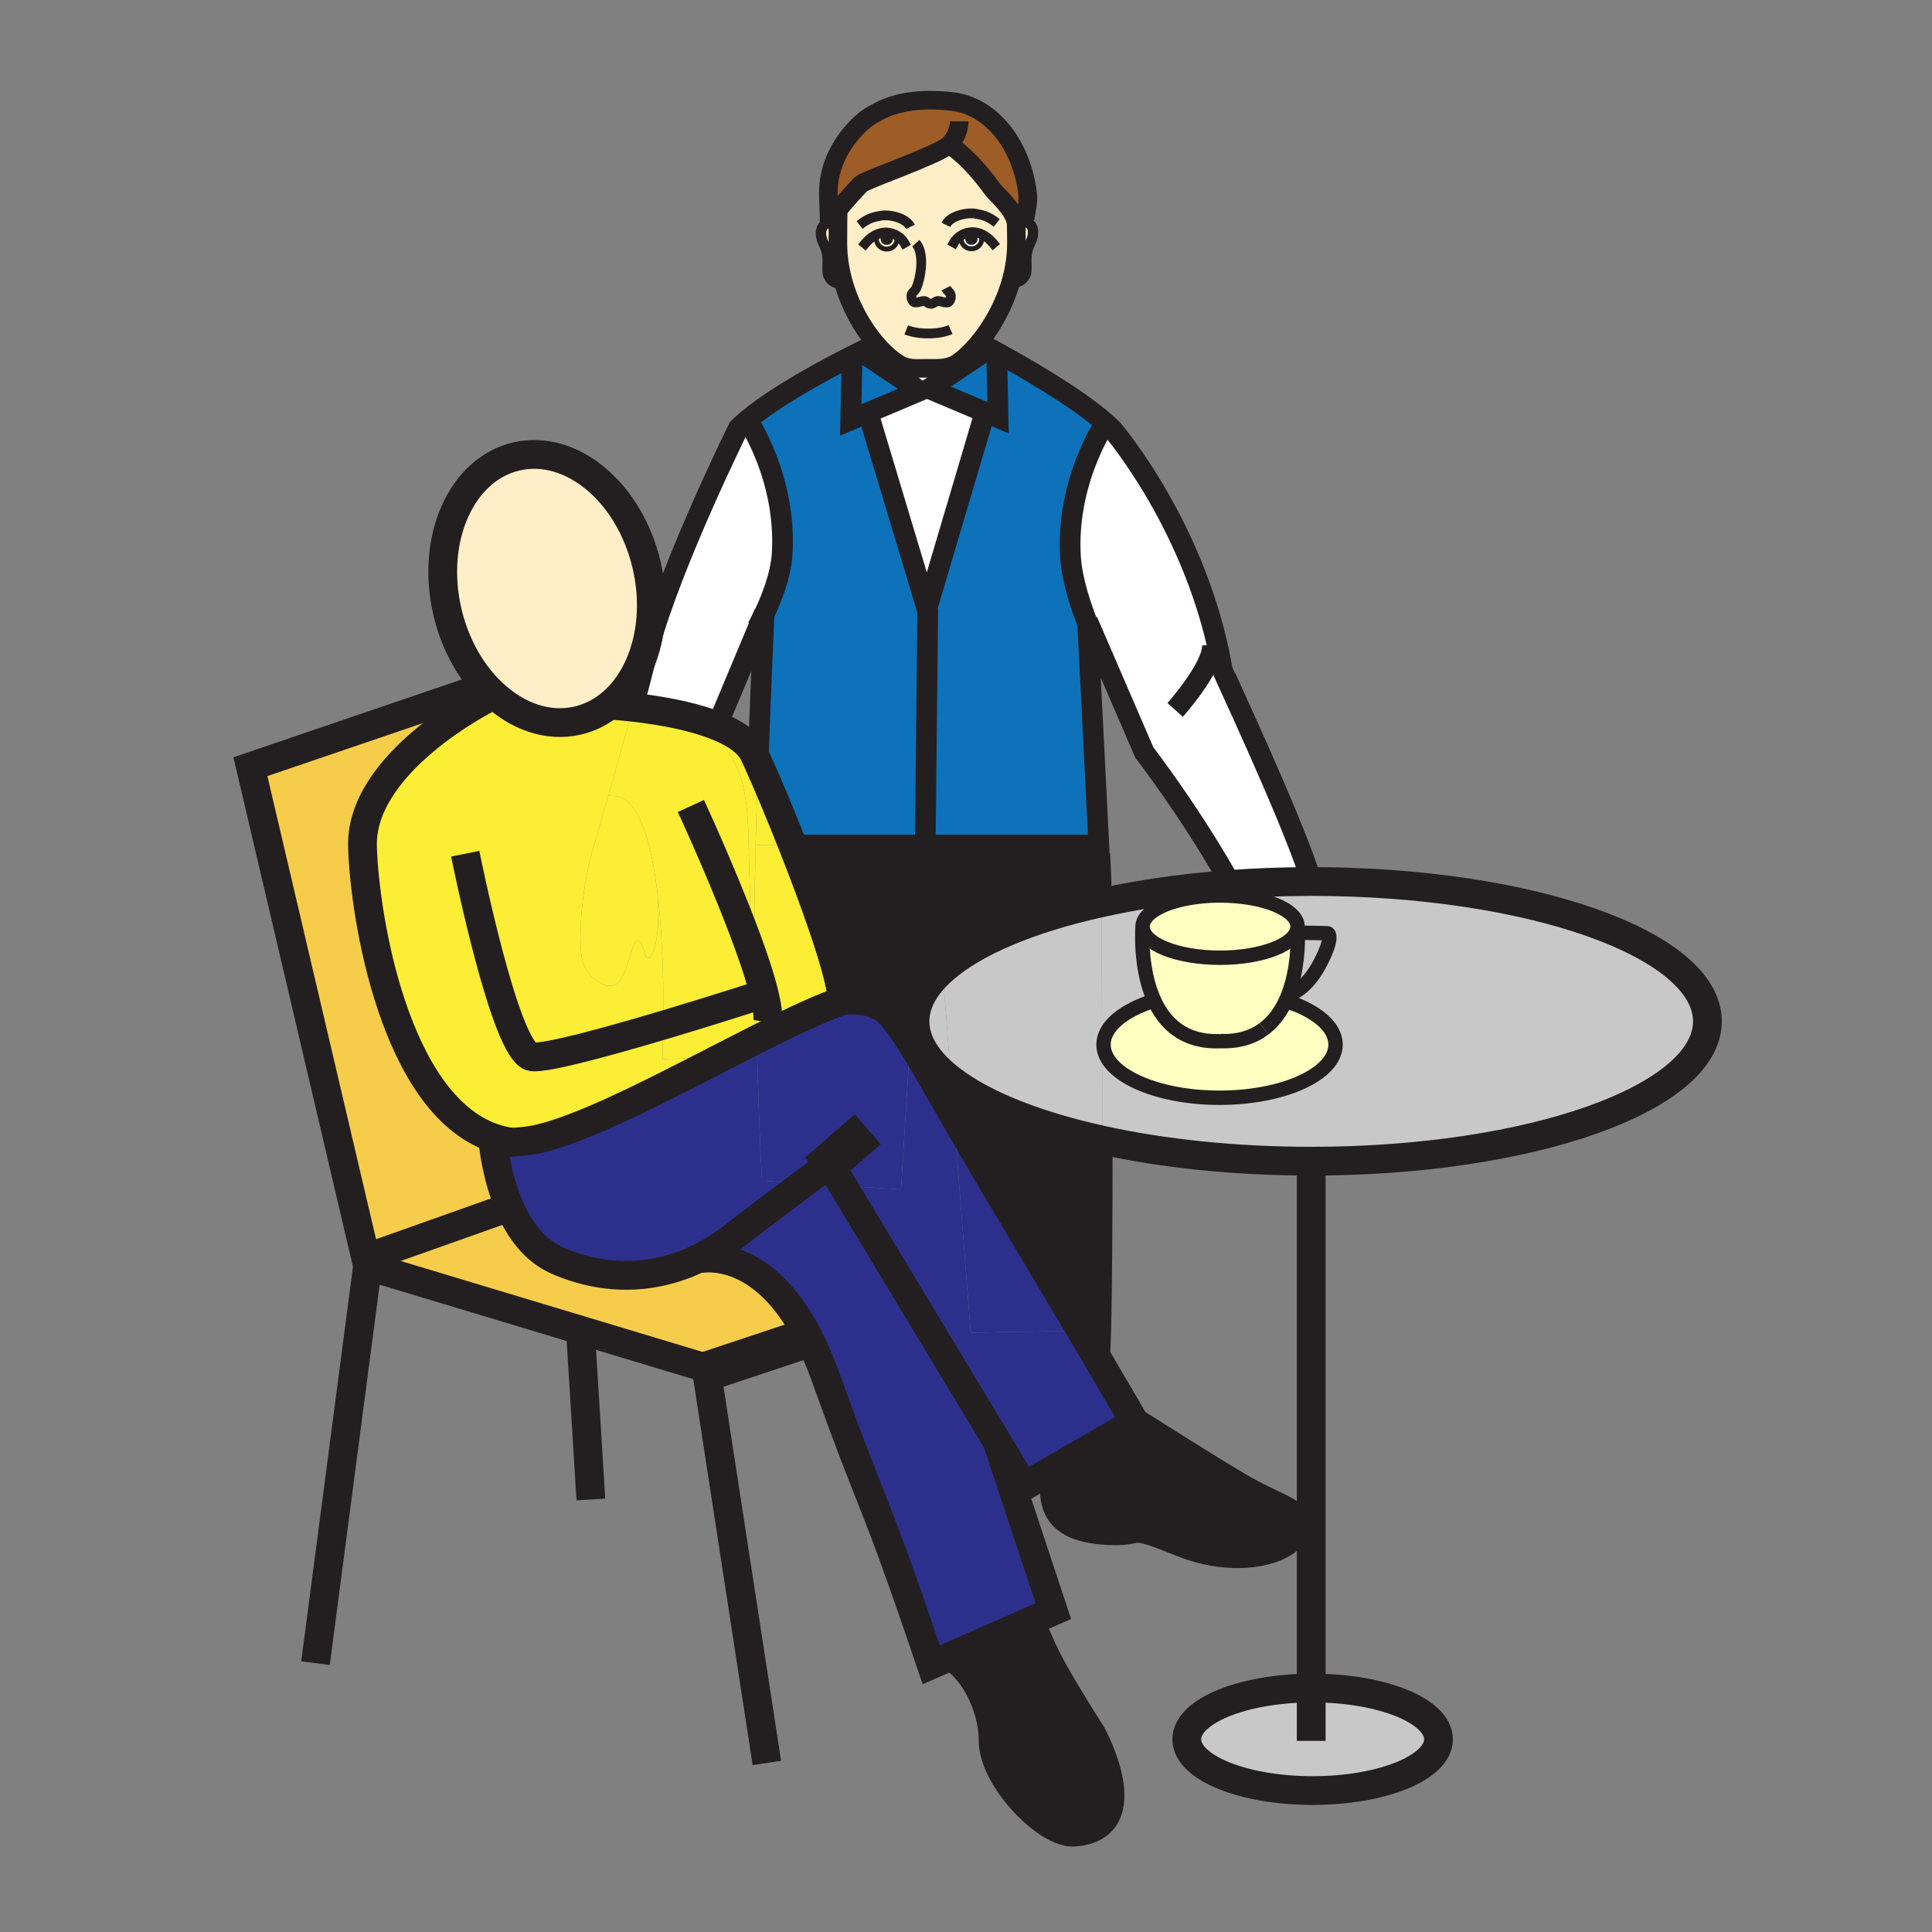 <?xml version="1.0" encoding="iso-8859-1"?>
<!-- Generator: Adobe Illustrator 12.0.1, SVG Export Plug-In . SVG Version: 6.00 Build 51448)  -->
<!DOCTYPE svg PUBLIC "-//W3C//DTD SVG 1.1//EN" "http://www.w3.org/Graphics/SVG/1.1/DTD/svg11.dtd">
<svg  version="1.1" id="Layer_1" xmlns="http://www.w3.org/2000/svg" xmlns:xlink="http://www.w3.org/1999/xlink" width="850.394" height="850.394"
	 viewBox="0 0 850.394 850.394" style="overflow:visible;enable-background:new 0 0 850.394 850.394;" xml:space="preserve">
<rect x="0" y="0" width="850.394" height="850.394" fill="#808080" stroke="none"/>
<g id="XMLID_1_">
	<g>
		<g id="XMLID_2_">
			<g>
				<path style="fill:#FFFFFF;" d="M471.21,245.34c-2.14-33.2,15-58.64,15-58.64l0.43-0.49c1.11,0.98,2.15,1.95,3.091,2.89
					c0,0,9.38,10.91,20.09,29.55c10.71,18.63,22.76,44.98,28.12,75.87c0.159,0.96,28.699,61.4,38.06,89.48l0.02,4.02
					c-12.26,0.02-24.229,0.49-35.76,1.38L540,386c-17.05-29.84-36.31-54.78-36.31-54.78l-24.99-57.85l0.05,1.09
					C476.12,267.81,471.87,255.68,471.21,245.34z"/>
				<path style="fill:#C8C8C8;" d="M577.78,788.14c-30.601,0-55.4-10.1-55.4-22.56c0-12.38,24.46-22.43,54.771-22.57
					c0.21,0,0.42,0,0.63,0c30.58,0,55.39,10.101,55.39,22.57C633.17,778.04,608.36,788.14,577.78,788.14z"/>
				<path style="fill:#C8C8C8;" d="M580.78,424.52c-4.601,8.53-10.021,12.19-13.07,13.09l-0.51-0.19
					c3.899-10.37,4.16-21.78,4.03-26.87h0.029c0,0,8.771,0.07,12.91,0.24c1.6,0.07,0.68,3.94,0.68,3.94
					C584.23,417.55,582.49,421.33,580.78,424.52z"/>
				<path style="fill:#FFFFC2;" d="M537.03,421.56c-18.84,0-34.11-6.14-34.11-13.71c0-6.38,10.87-11.74,25.58-13.26
					c2.73-0.28,5.59-0.43,8.53-0.43c18.84,0,34.12,6.13,34.12,13.69c0,0.1,0,0.19-0.011,0.29c0,0.02,0,0.04,0,0.07
					C570.67,415.61,555.58,421.56,537.03,421.56z"/>
				<path style="fill:#231F20;" d="M499.46,626.04c0,0,33.06,20.99,45.37,28.17c17.189,10.021,26.27,10.98,25.77,17.18
					c-0.819,10.58-25.3,17.69-50.14,7.65c-24.83-10.03-17.19-5.06-30.08-5.25c-31.05-0.48-25.8-16.72-26.28-27.22l-0.04-0.061
					L499.46,626.04z"/>
				<path style="fill:#FFFFC2;" d="M536.8,483.19c-28.21,0-51.069-10.471-51.069-23.4c0-8.04,8.85-15.13,22.35-19.35
					c4.62,10.109,13.189,18.479,28.979,17.84l-0.079-0.03c8.279,0.34,14.579-1.8,19.369-5.39c4.29-3.21,7.36-7.561,9.551-12.301
					c13.27,4.23,21.96,11.271,21.96,19.23C587.86,472.72,564.99,483.19,536.8,483.19z"/>
				<path style="fill:#FFFFC2;" d="M502.92,407.85c0,7.57,15.271,13.71,34.11,13.71c18.55,0,33.64-5.95,34.109-13.35
					c0.03,0.43,0.07,1.24,0.091,2.34c0.13,5.09-0.131,16.5-4.03,26.87c-0.391,1.061-0.82,2.11-1.3,3.14
					c-2.19,4.74-5.261,9.091-9.551,12.301c-4.79,3.59-11.09,5.729-19.369,5.39l0.079,0.03c-15.79,0.64-24.359-7.73-28.979-17.84
					C501.42,425.93,502.92,407.85,502.92,407.85z"/>
				<path style="fill:#2C308C;" d="M400.62,458.27c4.98,7.82,11.1,18.58,19.22,32.711l7.42,95.609l48.561-0.85
					c2.79,4.72,5.279,8.93,7.489,12.67c12.7,21.54,16.15,27.63,16.15,27.63l-35.4,20.47l-13.319,7.7l-11.67-19.37l-68.05-112.91
					l25.57,1.61L400.62,458.27z"/>
				<path style="fill:#C8C8C8;" d="M508.08,440.44c-13.5,4.22-22.35,11.31-22.35,19.35H485.1c-0.069-28.1-0.199-50.34-0.199-54.71
					c0-2.64-0.021-5.22-0.061-7.74c13.311-2.95,27.82-5.27,43.23-6.85l0.43,4.1c-14.71,1.52-25.58,6.88-25.58,13.26
					C502.92,407.85,501.42,425.93,508.08,440.44z"/>
				<path style="fill:#C8C8C8;" d="M485.73,459.79c0,12.93,22.859,23.4,51.069,23.4c28.19,0,51.061-10.471,51.061-23.4
					c0-7.96-8.69-15-21.96-19.23c0.479-1.029,0.909-2.079,1.3-3.14l0.51,0.19c3.05-0.9,8.47-4.561,13.07-13.09
					c1.71-3.19,3.45-6.97,4.069-9.79c0,0,0.92-3.87-0.68-3.94c-4.14-0.17-12.91-0.24-12.91-0.24h-0.029
					c-0.021-1.1-0.061-1.91-0.091-2.34c0-0.03,0-0.05,0-0.07c0.011-0.1,0.011-0.19,0.011-0.29c0-7.56-15.28-13.69-34.12-13.69
					c-2.94,0-5.8,0.15-8.53,0.43l-0.43-4.1c4-0.42,8.069-0.79,12.189-1.09c11.53-0.89,23.5-1.36,35.76-1.38
					c0.37-0.01,0.75-0.01,1.131-0.01c96.31,0,174.39,27.56,174.39,61.55c0,33.99-78.08,61.551-174.39,61.551
					c-33.761,0-65.29-3.391-91.99-9.261c0.01-14.479-0.021-28.909-0.061-42.06H485.73z"/>
				<path style="fill:#C8C8C8;" d="M484.9,405.08c0,4.37,0.13,26.61,0.199,54.71c0.04,13.15,0.07,27.58,0.061,42.06
					c-28.93-6.34-52.2-15.6-66.54-26.6l-3.74-48.29c13.78-12.32,38.51-22.69,69.96-29.62C484.88,399.86,484.9,402.44,484.9,405.08z"
					/>
				<path style="fill:#231F20;" d="M472.75,806.43c-12,0.801-35.62-23.66-35.62-40.22c0-16.4-9.8-32.78-18.84-37.13l35.24-15.51
					c1.51,3.96,5.479,13.83,10.93,23.449c7.04,12.421,16.14,26.5,16.14,26.5S503.03,804.41,472.75,806.43z"/>
				<path style="fill:#231F20;" d="M418.62,475.25c14.34,11,37.61,20.26,66.54,26.6c-0.01,32.24-0.17,64.73-0.67,83.86l-2.811-0.07
					l-5.859,0.101c-8.53-14.42-19.95-33.641-35.11-59.05c-8.2-13.74-15.04-25.591-20.87-35.71L418.62,475.25z"/>
				<path style="fill:#FFEEC8;" d="M444.93,124.08c1.551-5.4,2.46-11.11,2.46-16.91c0-3.26-0.04-5.54-0.14-9.49
					c0.03,0.13,0.06,0.25,0.08,0.37l0.43-0.09c0.67-0.24,1.4-0.37,2.17-0.37c0.37,0,0.761,0.03,1.15,0.09
					c4.62,0.74,4,5.92,2.729,8.51c-3.09,6.29-1.68,8.62-2.069,13.42c-0.15,1.82-2.23,5.37-6.58,4.54L444.93,124.08z"/>
				<path style="fill:#2C308C;" d="M440.71,526.69c15.16,25.409,26.58,44.63,35.11,59.05l-48.561,0.85l-7.42-95.609
					C425.67,501.1,432.51,512.95,440.71,526.69z"/>
				<path style="fill:#0D72BA;" d="M408.35,266.59l24.64-83.19l0.79-1.87l5.529,2.33L438.7,155.7l0.26-0.47
					c11.39,6.23,34.73,19.56,47.68,30.98l-0.43,0.49c0,0-17.14,25.44-15,58.64c0.66,10.34,4.91,22.47,7.54,29.12l4.91,97.4
					l-2.15,0.11h-74.23v-2.19l1.07-100.69l-0.69-2.29L408.35,266.59z"/>
				<path style="fill:#0D72BA;" d="M435.12,153.15c1.03,0.56,2.33,1.25,3.84,2.08l-0.26,0.47l0.609,28.16l-5.529-2.33l-24.771-10.44
					l25.87-17.34L435.12,153.15z"/>
				<path style="fill:#231F20;" d="M427.58,103.79c0.91,0,1.63,0.65,1.63,1.45c0,0.81-0.72,1.46-1.63,1.46
					c-0.9,0-1.62-0.65-1.62-1.46C425.96,104.44,426.68,103.79,427.58,103.79z"/>
				<path style="fill:#FFFFFF;" d="M429.21,105.24c0-0.8-0.72-1.45-1.63-1.45c-0.9,0-1.62,0.65-1.62,1.45
					c0,0.81,0.72,1.46,1.62,1.46C428.49,106.7,429.21,106.05,429.21,105.24z M427.61,109.51c-2.49,0-4.521-1.93-4.521-4.3
					c0-0.34-0.04-0.49-0.05-0.63l-1.29-0.01c1.67-1.43,3.89-2.33,6.05-2.38c1.62-0.03,3.141,0.35,4.53,1.02l-0.32,0.67
					c0.15,0.37,0.11,0.68,0.11,1.33C432.12,107.58,430.09,109.51,427.61,109.51z"/>
				<path style="fill:#C8C8C8;" d="M414.88,426.96l3.74,48.29c-10.19-7.82-15.87-16.52-15.87-25.69c0-0.27,0-0.529,0.01-0.8
					C403.04,441.07,407.31,433.73,414.88,426.96z"/>
				<path style="fill:#9E5C26;" d="M368.26,93.22c-1.43,1.85-2.62,3.59-3.26,4.92l-0.41-13.09c0-20.89,17.04-33.01,17.04-33.01
					c1.98-1.34,3.3-2.02,3.3-2.02c8.69-5.17,19.94-6.99,34.27-5.32c17.319,2.02,30.609,19.27,33.14,40.73
					c0.41,3.49-0.57,7.18-1.18,10.88l-1.23,1.28c-0.77,0-1.5,0.13-2.17,0.37l-0.43,0.09c-0.021-0.12-0.05-0.24-0.08-0.37
					c-1.59-6.39-8.53-11.85-10.31-14.3C427.3,70.06,420.01,65.1,418.28,64.04c-0.01,0-0.02,0-0.02-0.01
					c-0.25-0.15-0.38-0.23-0.38-0.23c-0.02,0.02-0.03,0.03-0.05,0.04c-8.09,5.64-35.37,14.64-38.84,17.19
					C378.99,81.03,372.56,87.66,368.26,93.22z"/>
				<path style="fill:#0D72BA;" d="M404.74,172.06l-23.01,9.71l-7.28,3.07l0.61-28.15c1.46-0.74,2.76-1.39,3.87-1.94L404.74,172.06z
					"/>
				<path style="fill:#2C308C;" d="M365.25,512.36c0,0-4.39,3.18-11.54,8.489l-18.27-1.149h-0.01c-0.84-13.07-1.58-34.21-2.14-54.94
					c-0.07-2.43-0.13-4.859-0.19-7.27c14.92-7.53,28.39-13.94,38.18-17.181c0.06-0.029,0.11-0.05,0.18-0.06
					c0,0,13.04-1.52,20.07,5.72c2.67,2.761,5.6,6.811,9.09,12.3l-4.03,65.271l-25.57-1.61L365.25,512.36z"/>
				<path style="fill:#231F20;" d="M391.93,105.26c0,0.8-0.73,1.45-1.63,1.45c-0.9,0-1.63-0.65-1.63-1.45
					c0-0.81,0.73-1.46,1.63-1.46C391.2,103.8,391.93,104.45,391.93,105.26z"/>
				<path style="fill:#FFEEC8;" d="M423.09,105.21c0,2.37,2.03,4.3,4.521,4.3c2.479,0,4.51-1.93,4.51-4.3
					c0-0.65,0.04-0.96-0.11-1.33l0.32-0.67c-1.39-0.67-2.91-1.05-4.53-1.02c-2.16,0.05-4.38,0.95-6.05,2.38l1.29,0.01
					C423.05,104.72,423.09,104.87,423.09,105.21z M409.84,133.73c-0.06,0.02-0.12,0.03-0.18,0.04l0.39-0.03c-0.07,0-0.13,0-0.2-0.01
					C409.85,133.73,409.85,133.73,409.84,133.73z M408.1,162.12c-4.56,0-7.48,0.46-11.49-1.31c-3.69-2.07-7.64-5.51-11.36-9.95
					c-5.76-6.83-10.98-16.07-13.93-26.37c-1.59-5.53-2.51-11.37-2.51-17.32c0-1.96,0-5.42,0.03-8.75c0.02-1.86,0.04-3.69,0.07-5.2
					h-0.65c4.3-5.56,10.73-12.19,10.73-12.19c3.47-2.55,30.75-11.55,38.84-17.19c0.08,0.07,0.23,0.13,0.43,0.19
					c0,0.01,0.01,0.01,0.02,0.01c1.73,1.06,9.02,6.02,18.661,19.34c1.779,2.45,8.72,7.91,10.31,14.3c0.1,3.95,0.14,6.23,0.14,9.49
					c0,5.8-0.909,11.51-2.46,16.91c-3.12,10.87-8.79,20.56-14.76,27.55c-3.229,3.79-6.56,6.78-9.62,8.73
					C416.29,162.42,413.04,162.12,408.1,162.12z M390.3,106.71c0.9,0,1.63-0.65,1.63-1.45c0-0.81-0.73-1.46-1.63-1.46
					c-0.9,0-1.63,0.65-1.63,1.46C388.67,106.06,389.4,106.71,390.3,106.71z"/>
				<path style="fill:#0D72BA;" d="M328.95,184.91c8.27-6.97,20.37-14.32,31.02-20.24c5.72-3.17,11.01-5.93,15.09-7.98l-0.61,28.15
					l7.28-3.07l1.29,3.07l24.64,81.96l0.69,2.29l-1.07,100.69v2.19h-58.41c-5.75-14.56-11.4-27.93-15.17-36.28
					c1.12-32.3,2.45-61.59,2.62-65.26c3.03-6.36,7.32-16.88,7.94-26.51c2.14-33.21-15-58.65-15-58.65L328.95,184.91z"/>
				<path style="fill:#FFFFFF;" d="M404.74,172.06l-25.81-17.31c2.58-1.28,4.1-1.99,4.1-1.99l2.22-1.9
					c3.72,4.44,7.67,7.88,11.36,9.95c4.01,1.77,6.93,1.31,11.49,1.31c4.94,0,8.19,0.3,12.45-1.76c3.06-1.95,6.391-4.94,9.62-8.73
					l2.16,0.05c0,0,1.02,0.53,2.79,1.47l-0.24,0.6l-25.87,17.34l24.771,10.44l-0.79,1.87l-24.64,83.19l-0.69,0.21l-24.64-81.96
					l-1.29-3.07L404.74,172.06z"/>
				<path style="fill:#231F20;" d="M371.46,440.25c-0.07,0.01-0.12,0.03-0.18,0.06l-0.78-2.3c-1.57-12.58-11.75-41.06-21.63-66.04
					h58.41h74.23l2.15-0.11l0.2,4l0.21-0.01c0.37,6.48,0.66,13.66,0.77,21.49c-31.45,6.93-56.18,17.3-69.96,29.62l-0.32-4.12
					l-11.75-0.06l-1.6,25.88l-0.59,9.609c-3.49-5.489-6.42-9.539-9.09-12.3C384.5,438.73,371.46,440.25,371.46,440.25z"/>
				<path style="fill:#2C308C;" d="M371.02,521.93l-17.31-1.08c7.15-5.31,11.54-8.489,11.54-8.489L371.02,521.93z"/>
				<path style="fill:#FFEEC8;" d="M362.27,106.65c-1.27-2.59-1.89-7.77,2.73-8.51c1.21-0.2,2.32-0.07,3.32,0.28h0.52
					c-0.03,3.33-0.03,6.79-0.03,8.75c0,5.95,0.92,11.79,2.51,17.32l-0.41,0.12c-4.34,0.83-6.43-2.72-6.58-4.55
					C363.94,115.26,365.35,112.95,362.27,106.65z"/>
				<path style="fill:#FBEE34;" d="M348.87,371.97h-13.66l-2.61-0.01c0.29-11.72,0.68-24.21,1.1-36.27
					C337.47,344.04,343.12,357.41,348.87,371.97z"/>
				<path style="fill:#FBEE34;" d="M336.37,437.43c-0.98-4.02-2.36-8.62-4-13.55c-0.17-9.2-0.26-16.21-0.26-19.35
					c0-9.18,0.19-20.47,0.49-32.57l2.61,0.01h13.66c9.88,24.98,20.06,53.46,21.63,66.04l0.78,2.3
					c-9.79,3.24-23.26,9.65-38.18,17.181c-0.17-6.521-0.31-12.9-0.45-18.87c2.28-0.73,3.57-1.15,3.57-1.15L336.37,437.43z"/>
				<path style="fill:#FBEE34;" d="M336.37,437.43l-0.15,0.04c0,0-1.29,0.42-3.57,1.15c-0.11-5.3-0.2-10.28-0.28-14.74
					C334.01,428.81,335.39,433.41,336.37,437.43z"/>
				<path style="fill:#2C308C;" d="M333.01,464.76l-15.19,0.521c5.03-2.58,9.98-5.11,14.78-7.54
					C332.86,462.41,333.01,464.76,333.01,464.76z"/>
				<path style="fill:#FBEE34;" d="M332.6,457.74c-0.23-4.311-0.55-10.59-0.91-18.82c0.34-0.1,0.66-0.2,0.96-0.3
					c0.14,5.97,0.28,12.35,0.45,18.87C332.94,457.57,332.77,457.66,332.6,457.74z"/>
				<path style="fill:#FBEE34;" d="M331.69,438.92c-0.23-5.53-0.49-11.95-0.76-19.23c0.5,1.42,0.98,2.82,1.44,4.19
					c0.08,4.46,0.17,9.44,0.28,14.74C332.35,438.72,332.03,438.82,331.69,438.92z"/>
				<path style="fill:#FBEE34;" d="M331.69,438.92c0.36,8.23,0.68,14.51,0.91,18.82c-4.8,2.43-9.75,4.96-14.78,7.54l-26.23,0.91
					c0,0,0.27-5.87,0.37-14.971C308.63,446.25,324.26,441.3,331.69,438.92z"/>
				<path style="fill:#FBEE34;" d="M289.58,394.6c-2.6-22.49-7.81-42.07-17.99-44.1l-3.81-0.29c3.25-11.4,7.3-25.82,10.86-38.9
					c2.27,0.26,4.8,0.57,7.48,0.97c0.01,0,0.03,0,0.04,0.01c8.15,2.26,21.35,6.78,31.09,14.45c8.08,9.5,11.69,19.23,12.19,41.62
					c0.46,20.25,0.98,37.38,1.49,51.33c0.27,7.28,0.53,13.7,0.76,19.23c-7.43,2.38-23.06,7.33-39.73,12.3
					C292.12,436.91,291.89,414.6,289.58,394.6z"/>
				<path style="fill:#FFFFFF;" d="M286.12,312.28c-3.95-1.09-6.7-1.64-7.27-1.75c2.1-7.76,4.02-15.02,5.46-20.86
					c0.39-1.56,0.81-3.15,1.27-4.79c10.67-38.41,39.41-96.37,39.41-96.37c1.18-1.18,2.52-2.39,3.96-3.6l0.31,0.36
					c0,0,17.14,25.44,15,58.65c-0.62,9.63-4.91,20.15-7.94,26.51c0.01-0.26,0.02-0.4,0.02-0.4l-1.04,2.48l-19.69,47.03
					c-9.11-3.67-20.22-5.91-29.45-7.25C286.15,312.28,286.13,312.28,286.12,312.28z"/>
				<path style="fill:#FBEE34;" d="M315.61,319.54c7.63,3.05,13.86,7.1,16.39,12.46c0.51,1.08,1.08,2.32,1.7,3.69
					c-0.42,12.06-0.81,24.55-1.1,36.27c-0.3,12.1-0.49,23.39-0.49,32.57c0,3.14,0.09,10.15,0.26,19.35
					c-0.46-1.37-0.94-2.77-1.44-4.19c-0.51-13.95-1.03-31.08-1.49-51.33c-0.5-22.39-4.11-32.12-12.19-41.62
					c-0.99-1.17-2.05-2.33-3.18-3.52L315.61,319.54z"/>
				<path style="fill:#2C308C;" d="M306.83,554.2c5.47-2.59,10.79-5.87,15.91-9.84c12.19-9.45,23.21-17.74,30.97-23.511l17.31,1.08
					l68.05,112.91l-0.04,0.021l24.6,74.27l-10.1,4.44l-35.24,15.51l-8.39,3.689c-27.46-80.939-22.68-60.409-46.56-126.8
					c-2.36-6.56-4.86-12.31-7.45-17.34C336.21,550.36,311.54,553.25,306.83,554.2z"/>
				<path style="fill:#FBEE34;" d="M286.16,312.29c9.23,1.34,20.34,3.58,29.45,7.25l-1.54,3.68c1.13,1.19,2.19,2.35,3.18,3.52
					C307.51,319.07,294.31,314.55,286.16,312.29z"/>
				<path style="fill:#FBEE34;" d="M216.87,305.19c10.82,10.15,24.31,15.01,37.38,11.98c5.17-1.21,9.85-3.53,13.94-6.77
					c1.36,0.08,5.23,0.33,10.45,0.91c-3.56,13.08-7.61,27.5-10.86,38.9c-3.48,12.2-6.03,20.96-6.03,20.96
					c-6.25,19.95-7.43,44.5-5.24,52.29c1.29,4.58,7.25,11.1,12.85,10.44c6.21-0.69,7.64-15.331,10.63-19.98
					c4.72,0.95,2.32,7.82,5.77,7.82c3.86-3.84,4.43-16.29,3.82-27.14c2.31,20,2.54,42.31,2.38,56.62
					c-0.1,9.101-0.37,14.971-0.37,14.971l26.23-0.91c-32.72,16.81-68.57,35.47-87.26,37.06c-1.66,0.15-3.39,0.36-5.1,0.46
					c-3.01-0.39-5.89-1.09-8.64-2.06c-43.17-15.2-56.39-97.29-57.27-128.14c-1.06-36.91,54.32-64.86,54.32-64.86L216.87,305.19z"/>
				<path style="fill:#EE947D;" d="M286.12,312.28c-2.68-0.4-5.21-0.71-7.48-0.97c0.07-0.26,0.14-0.52,0.21-0.78
					C279.42,310.64,282.17,311.19,286.12,312.28z"/>
				<path style="fill:#FBEE34;" d="M269.36,433.9c-5.6,0.659-11.56-5.86-12.85-10.44c-2.19-7.79-1.01-32.34,5.24-52.29
					c0,0,2.55-8.76,6.03-20.96l3.81,0.29c10.18,2.03,15.39,21.61,17.99,44.1c0.61,10.85,0.04,23.3-3.82,27.14
					c-3.45,0-1.05-6.87-5.77-7.82C277,418.57,275.57,433.21,269.36,433.9z"/>
				<path style="fill:#FFEEC8;" d="M254.25,317.17c-13.07,3.03-26.56-1.83-37.38-11.98c-1.68-1.58-3.3-3.28-4.84-5.1
					c-6.92-8.2-12.31-18.78-15.12-30.87c-7.45-32.11,6.16-62.68,30.39-68.31c24.23-5.62,49.9,15.85,57.35,47.95
					c2.93,12.6,2.61,24.96-0.32,35.67c-2.95,10.77-8.54,19.88-16.14,25.87C264.1,313.64,259.42,315.96,254.25,317.17z"/>
				<path style="fill:#2C308C;" d="M216.82,500.74c2.75,0.97,5.63,1.67,8.64,2.06c1.71-0.1,3.44-0.31,5.1-0.46
					c18.69-1.59,54.54-20.25,87.26-37.06l15.19-0.521c0,0-0.15-2.35-0.41-7.02c0.17-0.08,0.34-0.17,0.5-0.25
					c0.06,2.41,0.12,4.84,0.19,7.27c0.56,20.73,1.3,41.87,2.14,54.94h0.01l18.27,1.149c-7.76,5.771-18.78,14.061-30.97,23.511
					c-5.12,3.97-10.44,7.25-15.91,9.84c-19.53,9.24-40.93,9.62-61.46,0.67c-10.19-4.45-16.79-13.8-21.05-23.561
					C218.72,518.46,217.17,504.88,216.82,500.74z"/>
				<path style="fill:#F6CC4B;" d="M159.55,372.6c0.88,30.85,14.1,112.94,57.27,128.14c0.35,4.14,1.9,17.72,7.5,30.569
					l-59.66,21.171l-3.78,0.89l-50.66-215.9l98.11-33.44l3.7-3.94c1.54,1.82,3.16,3.52,4.84,5.1l-3,2.55
					C213.87,307.74,158.49,335.69,159.55,372.6z"/>
				<path style="fill:#F6CC4B;" d="M164.66,552.48l59.66-21.171c4.26,9.761,10.86,19.11,21.05,23.561
					c20.53,8.95,41.93,8.57,61.46-0.67c4.71-0.95,29.38-3.84,49.06,34.43l-0.64,0.33l-44.22,14.71l-0.23-1.52L161.79,557.26
					l-0.91-3.89L164.66,552.48z"/>
			</g>
			<g>
				<path style="fill:none;stroke:#231F20;stroke-width:9.109;" d="M278.64,311.31c0.07-0.26,0.14-0.52,0.21-0.78
					c2.1-7.76,4.02-15.02,5.46-20.86c0.39-1.56,0.81-3.15,1.27-4.79c10.67-38.41,39.41-96.37,39.41-96.37
					c1.18-1.18,2.52-2.39,3.96-3.6c8.27-6.97,20.37-14.32,31.02-20.24c5.72-3.17,11.01-5.93,15.09-7.98
					c1.46-0.74,2.76-1.39,3.87-1.94c2.58-1.28,4.1-1.99,4.1-1.99"/>
				<path style="fill:none;stroke:#231F20;stroke-width:9.109;" d="M333.7,335.69c1.12-32.3,2.45-61.59,2.62-65.26
					c0.01-0.26,0.02-0.4,0.02-0.4l-1.04,2.48l-19.69,47.03"/>
				<path style="fill:none;stroke:#231F20;stroke-width:9.109;" d="M484.84,397.34c-0.109-7.83-0.399-15.01-0.77-21.49"/>
				<path style="fill:none;stroke:#231F20;stroke-width:9.109;" d="M484,598c0.19-2.96,0.35-7.14,0.49-12.29
					c0.5-19.13,0.66-51.62,0.67-83.86"/>
				<polyline style="fill:none;stroke:#231F20;stroke-width:9.109;" points="414.88,426.96 414.56,422.84 402.81,422.78 
					401.21,448.66 400.62,458.27 				"/>
				<line style="fill:none;stroke:#231F20;stroke-width:9.109;" x1="419.84" y1="490.98" x2="418.62" y2="475.25"/>
				<polyline style="fill:none;stroke:#231F20;stroke-width:9.109;" points="348.87,371.97 407.28,371.97 481.51,371.97 				"/>
				<path style="fill:none;stroke:#231F20;stroke-width:4.285;stroke-linecap:square;stroke-miterlimit:10;" d="M380.76,107.28
					c2.36-2.86,5.56-5.04,9.36-4.95c3.15,0.07,6.41,1.94,7.92,4.62"/>
				<path style="fill:none;stroke:#231F20;stroke-width:2.142;stroke-linecap:square;stroke-miterlimit:10;" d="M394.82,105.34
					c0,2.38-2.01,4.31-4.5,4.31c-2.5,0-4.52-1.93-4.52-4.31c0-0.59-0.03-0.89,0.08-1.22"/>
				<path style="fill:none;stroke:#231F20;stroke-width:4.285;stroke-linecap:square;stroke-miterlimit:10;" d="M437.17,107.14
					c-1.36-1.63-2.979-3.04-4.84-3.93c-1.39-0.67-2.91-1.05-4.53-1.02c-2.16,0.05-4.38,0.95-6.05,2.38
					c-0.75,0.65-1.4,1.41-1.87,2.25"/>
				<path style="fill:none;stroke:#231F20;stroke-width:2.142;stroke-linecap:square;stroke-miterlimit:10;" d="M423.04,104.58
					c0.01,0.14,0.05,0.29,0.05,0.63c0,2.37,2.03,4.3,4.521,4.3c2.479,0,4.51-1.93,4.51-4.3c0-0.65,0.04-0.96-0.11-1.33"/>
				<path style="fill:none;stroke:#231F20;stroke-width:4.554;" d="M368.32,98.42c-1-0.35-2.11-0.48-3.32-0.28
					c-4.62,0.74-4,5.92-2.73,8.51c3.08,6.3,1.67,8.61,2.06,13.41c0.15,1.83,2.24,5.38,6.58,4.55"/>
				<path style="fill:none;stroke:#231F20;stroke-width:4.554;" d="M447.76,97.96c0.67-0.24,1.4-0.37,2.17-0.37
					c0.37,0,0.761,0.03,1.15,0.09c4.62,0.74,4,5.92,2.729,8.51c-3.09,6.29-1.68,8.62-2.069,13.42c-0.15,1.82-2.23,5.37-6.58,4.54"/>
				<path style="fill:none;stroke:#231F20;stroke-width:4.285;" d="M398.89,145.2c5.68,2.27,14.68,2,19.52-0.11"/>
				<path style="fill:none;stroke:#231F20;stroke-width:8.189;" d="M447.24,97.19c0,0.17,0,0.33,0.01,0.49
					c0.1,3.95,0.14,6.23,0.14,9.49c0,5.8-0.909,11.51-2.46,16.91c-3.12,10.87-8.79,20.56-14.76,27.55
					c-3.229,3.79-6.56,6.78-9.62,8.73c-4.26,2.06-7.51,1.76-12.45,1.76c-4.56,0-7.48,0.46-11.49-1.31
					c-3.69-2.07-7.64-5.51-11.36-9.95c-5.76-6.83-10.98-16.07-13.93-26.37c-1.59-5.53-2.51-11.37-2.51-17.32
					c0-1.96,0-5.42,0.03-8.75c0.02-1.86,0.04-3.69,0.07-5.2"/>
				<path style="fill:none;stroke:#231F20;stroke-width:4.285;" d="M409.85,133.73c2.13-0.39,1.76-1.66,4.06-1.11
					c1.99,0.49,4.1,1.48,4.6-1.63c0.34-2.14-1.27-2.43-2.13-4.15"/>
				<path style="fill:none;stroke:#231F20;stroke-width:4.285;" d="M403.11,107.04c3.57,3.92,2.49,13.13,0.89,17.92l-0.67,1.86
					c-0.86,1.72-2.47,2-2.12,4.15c0.49,3.1,2.6,2.11,4.59,1.63c2.3-0.55,1.77,1.04,4.04,1.13c0.01,0,0.01,0,0.01,0
					c0.07,0.01,0.13,0.01,0.2,0.01l-0.39,0.03c0.06-0.01,0.12-0.02,0.18-0.04"/>
				<path style="fill:none;stroke:#231F20;stroke-width:2.142;" d="M391.93,105.26c0,0.8-0.73,1.45-1.63,1.45
					c-0.9,0-1.63-0.65-1.63-1.45c0-0.81,0.73-1.46,1.63-1.46C391.2,103.8,391.93,104.45,391.93,105.26z"/>
				<path style="fill:none;stroke:#231F20;stroke-width:2.142;" d="M429.21,105.24c0,0.81-0.72,1.46-1.63,1.46
					c-0.9,0-1.62-0.65-1.62-1.46c0-0.8,0.72-1.45,1.62-1.45C428.49,103.79,429.21,104.44,429.21,105.24z"/>
				<path style="fill:none;stroke:#231F20;stroke-width:4.285;" d="M400.74,99.85c-1.92-4.05-9.46-5.64-13.28-4.87
					c-3.57,0.71-5.36,1.14-9.1,4.04"/>
				<path style="fill:none;stroke:#231F20;stroke-width:4.285;" d="M416.35,98.96c1.93-4.05,9.46-5.63,13.27-4.87
					c3.59,0.72,5.37,1.15,9.11,4.05"/>
				<path style="fill:none;stroke:#231F20;stroke-width:8.189;" d="M418.28,64.04c1.73,1.06,9.02,6.02,18.661,19.34
					c1.779,2.45,8.72,7.91,10.31,14.3c0.03,0.13,0.06,0.25,0.08,0.37c0.13,0.56,0.21,1.11,0.229,1.68"/>
				<path style="fill:none;stroke:#231F20;stroke-width:8.189;" d="M451.16,96.31c0.609-3.7,1.59-7.39,1.18-10.88
					c-2.53-21.46-15.82-38.71-33.14-40.73c-14.33-1.67-25.58,0.15-34.27,5.32c0,0-1.32,0.68-3.3,2.02c0,0-17.04,12.12-17.04,33.01
					L365,98.14c0.64-1.33,1.83-3.07,3.26-4.92c4.3-5.56,10.73-12.19,10.73-12.19c3.47-2.55,30.75-11.55,38.84-17.19
					c0.02-0.01,0.03-0.02,0.05-0.04c0,0,0.13,0.08,0.38,0.23"/>
				<path style="fill:none;stroke:#231F20;stroke-width:8.189;" d="M421.04,64.4c-0.41,0.01-1.95-0.11-2.76-0.36
					c-0.01,0-0.02,0-0.02-0.01c-0.2-0.06-0.35-0.12-0.43-0.19c-0.03-0.03-0.05-0.06-0.07-0.09c2.48-2.41,4.44-6.35,4.44-10.35"/>
				<polyline style="fill:none;stroke:#231F20;stroke-width:9.109;" points="378.88,154.72 378.93,154.75 404.74,172.06 
					381.73,181.77 374.45,184.84 375.06,156.69 375.06,156.67 				"/>
				<polyline style="fill:none;stroke:#231F20;stroke-width:9.109;" points="434.88,153.75 409.01,171.09 433.78,181.53 
					439.31,183.86 438.7,155.7 				"/>
				<path style="fill:none;stroke:#231F20;stroke-width:9.109;" d="M540,386c-17.05-29.84-36.31-54.78-36.31-54.78l-24.99-57.85
					l0.05,1.09l4.91,97.4l0.2,4l0.149,2.94"/>
				<path style="fill:none;stroke:#231F20;stroke-width:9.109;" d="M432.33,151.68c0,0,1.02,0.53,2.79,1.47
					c1.03,0.56,2.33,1.25,3.84,2.08c11.39,6.23,34.73,19.56,47.68,30.98c1.11,0.98,2.15,1.95,3.091,2.89c0,0,9.38,10.91,20.09,29.55
					c10.71,18.63,22.76,44.98,28.12,75.87c0.159,0.96,28.699,61.4,38.06,89.48"/>
				<polyline style="fill:none;stroke:#231F20;stroke-width:9.109;" points="383.02,184.84 407.66,266.8 408.35,269.09 
					407.28,369.78 				"/>
				<path style="fill:none;stroke:#231F20;stroke-width:9.109;" d="M329.26,185.27c0,0,17.14,25.44,15,58.65
					c-0.62,9.63-4.91,20.15-7.94,26.51c-0.36,0.76-0.71,1.45-1.02,2.08c-1.2,2.39-2.02,3.81-2.02,3.81"/>
				<path style="fill:none;stroke:#231F20;stroke-width:9.109;" d="M486.21,186.7c0,0-17.14,25.44-15,58.64
					c0.66,10.34,4.91,22.47,7.54,29.12c1.21,3.08,2.09,4.98,2.09,4.98"/>
				<line style="fill:none;stroke:#231F20;stroke-width:9.109;" x1="408.35" y1="266.59" x2="432.99" y2="183.4"/>
				<path style="fill:none;stroke:#231F20;stroke-width:9.109;" d="M278.74,310.51c0,0,0.04,0.01,0.11,0.02
					c0.57,0.11,3.32,0.66,7.27,1.75"/>
				<path style="fill:none;stroke:#231F20;stroke-width:9.109;" d="M517.26,312.48c0,0,16.95-18.98,16.41-28.62"/>
				<path style="fill:none;stroke:#231F20;stroke-width:12.664;" d="M576.02,388.02c0.37-0.01,0.75-0.01,1.131-0.01
					c96.31,0,174.39,27.56,174.39,61.55c0,33.99-78.08,61.551-174.39,61.551c-33.761,0-65.29-3.391-91.99-9.261
					c-28.93-6.34-52.2-15.6-66.54-26.6c-10.19-7.82-15.87-16.52-15.87-25.69c0-0.27,0-0.529,0.01-0.8
					c0.28-7.689,4.55-15.029,12.12-21.8c13.78-12.32,38.51-22.69,69.96-29.62c13.311-2.95,27.82-5.27,43.23-6.85
					c4-0.42,8.069-0.79,12.189-1.09C551.79,388.51,563.76,388.04,576.02,388.02z"/>
				<polyline style="fill:none;stroke:#231F20;stroke-width:12.664;" points="577.15,511.11 577.15,743.01 577.15,766.27 				"/>
				<path style="fill:none;stroke:#231F20;stroke-width:6.332;" d="M567.71,437.61c3.05-0.9,8.47-4.561,13.07-13.09
					c1.71-3.19,3.45-6.97,4.069-9.79c0,0,0.92-3.87-0.68-3.94c-4.14-0.17-12.91-0.24-12.91-0.24"/>
				<path style="fill:none;stroke:#231F20;stroke-width:6.332;" d="M571.14,408.21c-0.47,7.4-15.56,13.35-34.109,13.35
					c-18.84,0-34.11-6.14-34.11-13.71c0-6.38,10.87-11.74,25.58-13.26c2.73-0.28,5.59-0.43,8.53-0.43
					c18.84,0,34.12,6.13,34.12,13.69c0,0.1,0,0.19-0.011,0.29"/>
				<path style="fill:none;stroke:#231F20;stroke-width:6.332;" d="M565.01,440.28c0.3,0.09,0.601,0.18,0.891,0.279
					c13.27,4.23,21.96,11.271,21.96,19.23c0,12.93-22.87,23.4-51.061,23.4c-28.21,0-51.069-10.471-51.069-23.4
					c0-8.04,8.85-15.13,22.35-19.35"/>
				<path style="fill:none;stroke:#231F20;stroke-width:6.332;" d="M556.35,452.86c-4.79,3.59-11.09,5.729-19.369,5.39l0.079,0.03
					c-15.79,0.64-24.359-7.73-28.979-17.84c-6.66-14.51-5.16-32.59-5.16-32.59"/>
				<path style="fill:none;stroke:#231F20;stroke-width:6.332;" d="M571.12,407.83c0,0,0,0.11,0.02,0.31c0,0.02,0,0.04,0,0.07
					c0.03,0.43,0.07,1.24,0.091,2.34c0.13,5.09-0.131,16.5-4.03,26.87c-0.391,1.061-0.82,2.11-1.3,3.14
					c-2.19,4.74-5.261,9.091-9.551,12.301"/>
				<path style="fill:none;stroke:#231F20;stroke-width:12.664;" d="M217.67,501.85c2.34,1.051,5.04,1.131,7.79,0.95
					c1.71-0.1,3.44-0.31,5.1-0.46c18.69-1.59,54.54-20.25,87.26-37.06c5.03-2.58,9.98-5.11,14.78-7.54c0.17-0.08,0.34-0.17,0.5-0.25
					c14.92-7.53,28.39-13.94,38.18-17.181c0.06-0.029,0.11-0.05,0.18-0.06c0,0,13.04-1.52,20.07,5.72
					c2.67,2.761,5.6,6.811,9.09,12.3c4.98,7.82,11.1,18.58,19.22,32.711c5.83,10.119,12.67,21.97,20.87,35.71
					c15.16,25.409,26.58,44.63,35.11,59.05c2.79,4.72,5.279,8.93,7.489,12.67c12.7,21.54,16.15,27.63,16.15,27.63l-35.4,20.47
					l-13.319,7.7l-11.67-19.37l-68.05-112.91l-5.77-9.569c0,0-4.39,3.18-11.54,8.489c-7.76,5.771-18.78,14.061-30.97,23.511
					c-5.12,3.97-10.44,7.25-15.91,9.84c-19.53,9.24-40.93,9.62-61.46,0.67c-10.19-4.45-16.79-13.8-21.05-23.561
					c-5.6-12.85-7.15-26.43-7.5-30.569c-0.08-0.82-0.1-1.271-0.1-1.271"/>
				<line style="fill:none;stroke:#231F20;stroke-width:17.44;" x1="381.96" y1="497.07" x2="360" y2="516.18"/>
				<path style="fill:none;stroke:#231F20;stroke-width:12.664;" d="M306.03,554.39c0,0,0.28-0.08,0.8-0.189
					c4.71-0.95,29.38-3.84,49.06,34.43c2.59,5.03,5.09,10.78,7.45,17.34c23.88,66.391,19.1,45.86,46.56,126.8l8.39-3.689
					l35.24-15.51l10.1-4.44l-24.6-74.27"/>
				<path style="fill:none;stroke:#231F20;stroke-width:12.664;" d="M499.46,626.04c0,0,33.06,20.99,45.37,28.17
					c17.189,10.021,26.27,10.98,25.77,17.18c-0.819,10.58-25.3,17.69-50.14,7.65c-24.83-10.03-17.19-5.06-30.08-5.25
					c-31.05-0.48-25.8-16.72-26.28-27.22"/>
				<path style="fill:none;stroke:#231F20;stroke-width:12.664;" d="M452.86,711.76c0,0,0.239,0.65,0.67,1.811
					c1.51,3.96,5.479,13.83,10.93,23.449c7.04,12.421,16.14,26.5,16.14,26.5s22.431,40.891-7.85,42.91
					c-12,0.801-35.62-23.66-35.62-40.22c0-16.4-9.8-32.78-18.84-37.13c-0.09-0.04-0.18-0.08-0.27-0.12"/>
				<path style="fill:none;stroke:#231F20;stroke-width:12.664;" d="M212.03,300.09c-6.92-8.2-12.31-18.78-15.12-30.87
					c-7.45-32.11,6.16-62.68,30.39-68.31c24.23-5.62,49.9,15.85,57.35,47.95c2.93,12.6,2.61,24.96-0.32,35.67
					c-2.95,10.77-8.54,19.88-16.14,25.87c-4.09,3.24-8.77,5.56-13.94,6.77c-13.07,3.03-26.56-1.83-37.38-11.98
					C215.19,303.61,213.57,301.91,212.03,300.09z"/>
				<path style="fill:none;stroke:#231F20;stroke-width:12.664;" d="M267.66,310.37c0,0,0.18,0.01,0.53,0.03
					c1.36,0.08,5.23,0.33,10.45,0.91c2.27,0.26,4.8,0.57,7.48,0.97c0.01,0,0.03,0,0.04,0.01c9.23,1.34,20.34,3.58,29.45,7.25
					c7.63,3.05,13.86,7.1,16.39,12.46c0.51,1.08,1.08,2.32,1.7,3.69c3.77,8.35,9.42,21.72,15.17,36.28
					c9.88,24.98,20.06,53.46,21.63,66.04"/>
				<path style="fill:none;stroke:#231F20;stroke-width:12.664;" d="M213.87,307.74c0,0-55.38,27.95-54.32,64.86
					c0.88,30.85,14.1,112.94,57.27,128.14c2.75,0.97,5.63,1.67,8.64,2.06c0.03,0,0.07,0.01,0.09,0.01"/>
				<path style="fill:none;stroke:#231F20;stroke-width:12.664;" d="M304.11,354.76c0,0,16.89,36.47,26.82,64.93
					c0.5,1.42,0.98,2.82,1.44,4.19c1.64,4.93,3.02,9.53,4,13.55c1.37,5.58,1.97,10.04,1.44,12.7"/>
				<path style="fill:none;stroke:#231F20;stroke-width:12.664;" d="M204.78,375.77c0,0,17.52,87.81,29.39,89.39
					c6.13,0.82,33.11-6.59,57.79-13.94c16.67-4.97,32.3-9.92,39.73-12.3c0.34-0.1,0.66-0.2,0.96-0.3c2.28-0.73,3.57-1.15,3.57-1.15"
					/>
				<polyline style="fill:none;stroke:#231F20;stroke-width:12.664;" points="208.33,304.03 110.22,337.47 160.88,553.37 
					161.79,557.26 310.8,602.15 311.03,603.67 337.54,775.99 				"/>
				<line style="fill:none;stroke:#231F20;stroke-width:12.664;" x1="161.79" y1="557.26" x2="138.87" y2="732.05"/>
				<polyline style="fill:none;stroke:#231F20;stroke-width:12.664;" points="164.66,552.48 224.32,531.31 224.99,531.07 				"/>
				<polyline style="fill:none;stroke:#231F20;stroke-width:17.44;" points="309.85,604.06 311.03,603.67 355.25,588.96 				"/>
				<line style="fill:none;stroke:#231F20;stroke-width:12.664;" x1="255.65" y1="588.37" x2="260.08" y2="660.01"/>
				<path style="fill:none;stroke:#231F20;stroke-width:12.664;" d="M577.15,743.01c0.21,0,0.42,0,0.63,0
					c30.58,0,55.39,10.101,55.39,22.57c0,12.46-24.81,22.56-55.39,22.56c-30.601,0-55.4-10.1-55.4-22.56
					C522.38,753.2,546.84,743.15,577.15,743.01z"/>
			</g>
		</g>
	</g>
</g>
<rect style="fill:none;" width="850.394" height="850.394"/>
<rect style="fill:none;" width="850.394" height="850.394"/>
</svg>
